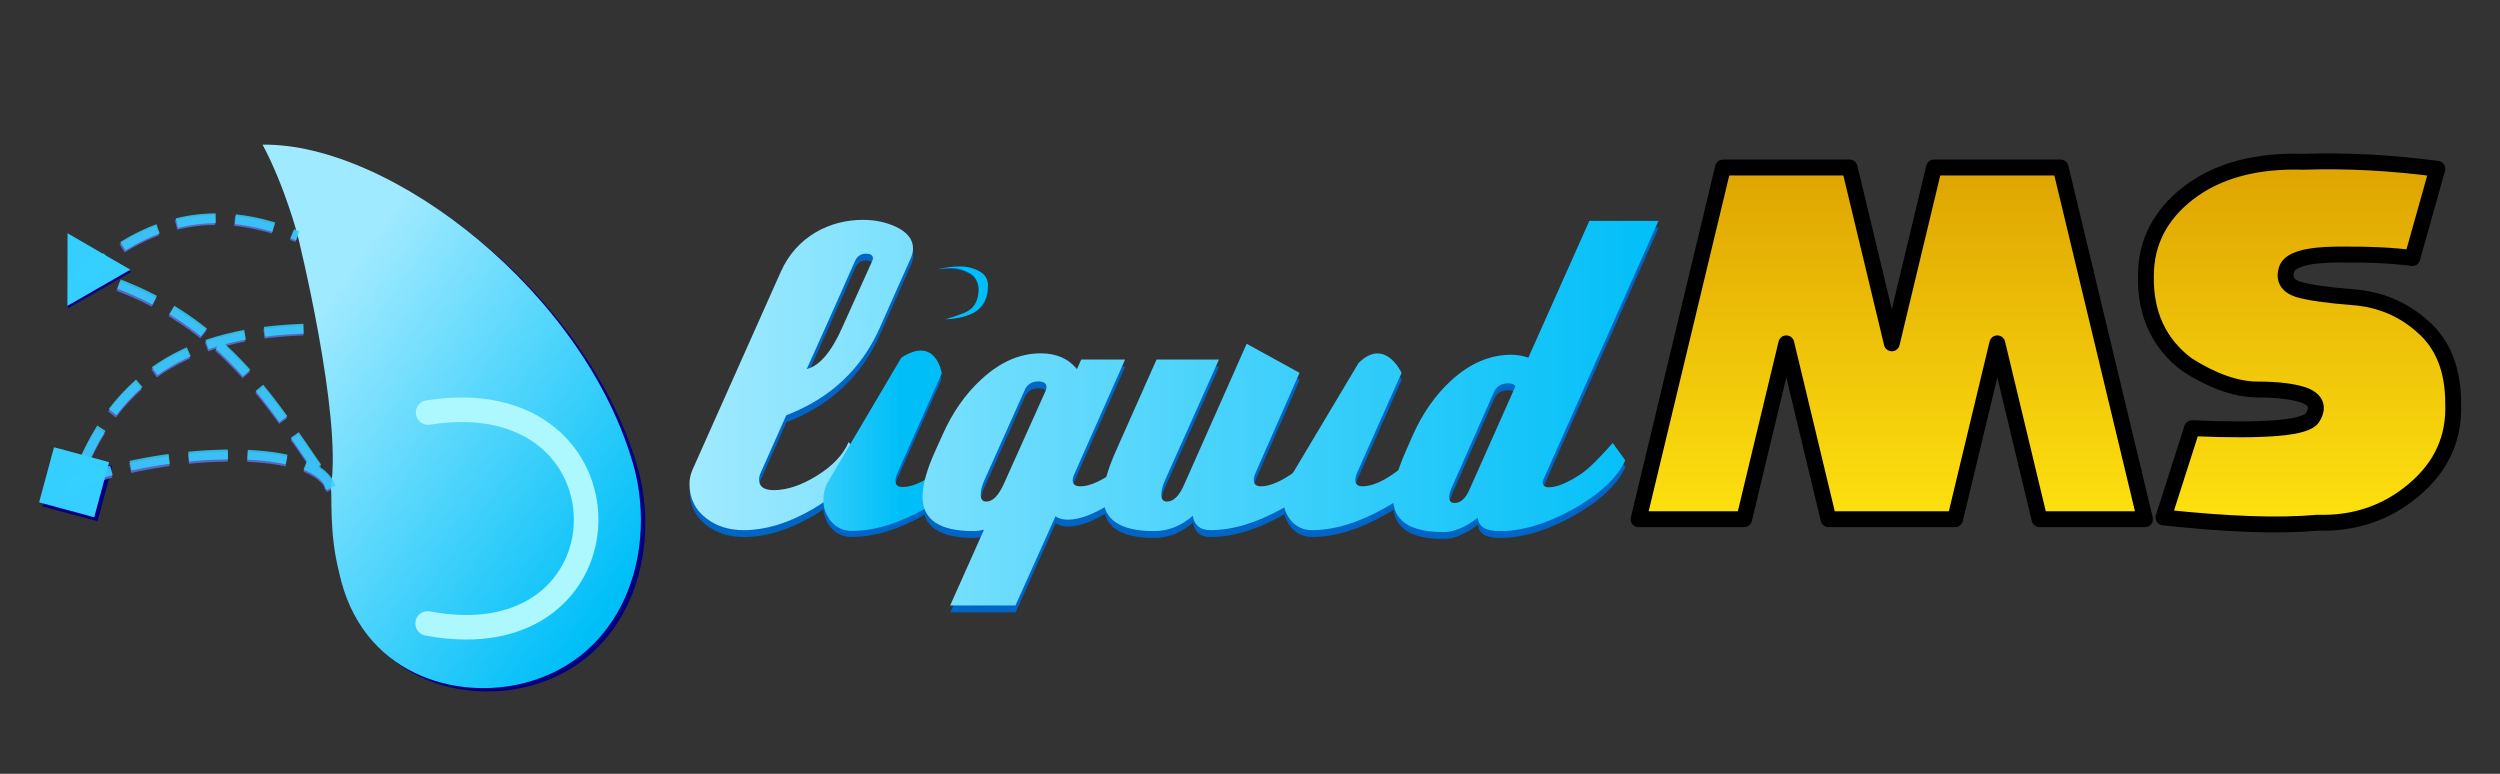 <?xml version="1.0" encoding="UTF-8" standalone="no"?>
<svg
   width="210mm"
   height="65mm"
   viewBox="0 0 210 65"
   version="1.1"
   id="svg2791"
   inkscape:version="1.1 (c68e22c387, 2021-05-23)"
   sodipodi:docname="liquidMS-solo.svg"
   inkscape:export-filename="/home/martin/pictures/liquidMS-logo-export_new.png"
   inkscape:export-xdpi="100"
   inkscape:export-ydpi="100"
   xmlns:inkscape="http://www.inkscape.org/namespaces/inkscape"
   xmlns:sodipodi="http://sodipodi.sourceforge.net/DTD/sodipodi-0.dtd"
   xmlns:xlink="http://www.w3.org/1999/xlink"
   xmlns="http://www.w3.org/2000/svg"
   xmlns:svg="http://www.w3.org/2000/svg"
   xmlns:rdf="http://www.w3.org/1999/02/22-rdf-syntax-ns#"
   xmlns:cc="http://creativecommons.org/ns#"
   xmlns:dc="http://purl.org/dc/elements/1.1/">
  <rect x="0" y="0" width="210" height="65" fill="#333333" stroke="none"/>
  <defs
     id="defs2785">
    <linearGradient
       inkscape:collect="always"
       xlink:href="#linearGradient3100"
       id="linearGradient137"
       gradientUnits="userSpaceOnUse"
       gradientTransform="translate(56.669,8.062)"
       x1="109.253"
       y1="6.388"
       x2="109.253"
       y2="35.011" />
    <linearGradient
       inkscape:collect="always"
       id="linearGradient3100">
      <stop
         style="stop-color:#da9b00;stop-opacity:1"
         offset="0"
         id="stop3268" />
      <stop
         style="stop-color:#ffe510;stop-opacity:1"
         offset="1"
         id="stop3270" />
    </linearGradient>
    <linearGradient
       inkscape:collect="always"
       xlink:href="#linearGradient1827"
       id="linearGradient1919"
       x1="21.629"
       y1="66.857"
       x2="86.177"
       y2="66.857"
       gradientUnits="userSpaceOnUse" />
    <linearGradient
       inkscape:collect="always"
       id="linearGradient1827">
      <stop
         style="stop-color:#a0eaff;stop-opacity:1"
         offset="0"
         id="stop1823" />
      <stop
         style="stop-color:#00bff8;stop-opacity:1"
         offset="1"
         id="stop1825" />
    </linearGradient>
    <linearGradient
       inkscape:collect="always"
       xlink:href="#linearGradient1827"
       id="linearGradient3526"
       gradientUnits="userSpaceOnUse"
       x1="21.629"
       y1="66.857"
       x2="86.177"
       y2="66.857" />
    <linearGradient
       inkscape:collect="always"
       xlink:href="#linearGradient1827"
       id="linearGradient3528"
       gradientUnits="userSpaceOnUse"
       x1="21.629"
       y1="66.857"
       x2="86.177"
       y2="66.857" />
    <linearGradient
       inkscape:collect="always"
       xlink:href="#linearGradient1827"
       id="linearGradient3530"
       gradientUnits="userSpaceOnUse"
       x1="21.629"
       y1="66.857"
       x2="86.177"
       y2="66.857" />
    <linearGradient
       inkscape:collect="always"
       xlink:href="#linearGradient1827"
       id="linearGradient3532"
       gradientUnits="userSpaceOnUse"
       x1="21.629"
       y1="66.857"
       x2="86.177"
       y2="66.857" />
    <linearGradient
       inkscape:collect="always"
       xlink:href="#linearGradient1827"
       id="linearGradient3534"
       gradientUnits="userSpaceOnUse"
       x1="21.629"
       y1="66.857"
       x2="86.177"
       y2="66.857" />
    <linearGradient
       inkscape:collect="always"
       xlink:href="#linearGradient1827"
       id="linearGradient3536"
       gradientUnits="userSpaceOnUse"
       x1="21.629"
       y1="66.857"
       x2="86.177"
       y2="66.857" />
    <linearGradient
       inkscape:collect="always"
       xlink:href="#linearGradient1827"
       id="linearGradient896"
       gradientUnits="userSpaceOnUse"
       x1="-117.994"
       y1="-374.096"
       x2="69.56"
       y2="-149.107" />
    <linearGradient
       inkscape:collect="always"
       xlink:href="#linearGradient3100"
       id="linearGradient926"
       gradientUnits="userSpaceOnUse"
       gradientTransform="translate(56.669,8.062)"
       x1="109.253"
       y1="6.388"
       x2="109.253"
       y2="35.011" />
    <linearGradient
       inkscape:collect="always"
       xlink:href="#linearGradient3100"
       id="linearGradient928"
       gradientUnits="userSpaceOnUse"
       gradientTransform="translate(56.669,8.062)"
       x1="109.253"
       y1="6.388"
       x2="109.253"
       y2="35.011" />
  </defs>
  <sodipodi:namedview
     id="base"
     pagecolor="#ffffff"
     bordercolor="#666666"
     borderopacity="1.0"
     inkscape:pageopacity="0.0"
     inkscape:pageshadow="2"
     inkscape:zoom="0.79203556"
     inkscape:cx="381.9273"
     inkscape:cy="113.63126"
     inkscape:document-units="mm"
     inkscape:current-layer="layer1"
     inkscape:document-rotation="0"
     showgrid="false"
     inkscape:window-width="1920"
     inkscape:window-height="1028"
     inkscape:window-x="0"
     inkscape:window-y="26"
     inkscape:window-maximized="1"
     inkscape:pagecheckerboard="0" />
  <g
     inkscape:label="Ebene 1"
     inkscape:groupmode="layer"
     id="layer1">
    <g
       id="g1135"
       transform="matrix(1.261,0,0,1.261,1.468,-12.303)"
       style="fill:#0065c5;fill-opacity:1">
      <path
         d="m 54.936,32.068 2.032,-4.508 q 0,-0.064 0.032,-0.127 0,-0.318 -0.476,-0.318 -0.508,0 -0.73,0.508 -1.048,2.381 -3.207,7.176 1.27,-0.318 2.349,-2.731 z m 1.302,8.731 q -0.889,2 -3.429,3.429 -2.318,1.302 -4.413,1.302 -1.492,0 -2.508,-0.794 -1.111,-0.857 -1.111,-2.286 0,-0.476 0.191,-0.921 l 5.905,-13.24 q 0.762,-1.683 2.318,-2.603 1.429,-0.826 3.143,-0.826 1.175,0 2.159,0.445 1.175,0.54 1.175,1.46 0,0.318 -0.159,0.667 l -2.064,4.636 q -1.841,4.128 -6.223,5.81 l -1.651,3.715 q -0.159,0.318 -0.159,0.572 0,0.699 0.984,0.699 1.302,0 2.857,-0.953 1.587,-0.984 2.127,-2.254 z"
         style="font-style:normal;font-variant:normal;font-weight:normal;font-stretch:normal;font-size:31.75px;line-height:1.25;font-family:'Deftone Stylus';-inkscape-font-specification:'Deftone Stylus, Normal';font-variant-ligatures:normal;font-variant-caps:normal;font-variant-numeric:normal;font-variant-east-asian:normal;fill:#0065c5;fill-opacity:1;stroke:none;stroke-width:0.706;stroke-miterlimit:4;stroke-dasharray:none;stroke-opacity:0.984"
         id="path3423-1" />
      <path
         id="path3425-2"
         style="font-style:normal;font-variant:normal;font-weight:normal;font-stretch:normal;font-size:31.75px;line-height:1.25;font-family:'Deftone Stylus';-inkscape-font-specification:'Deftone Stylus, Normal';font-variant-ligatures:normal;font-variant-caps:normal;font-variant-numeric:normal;font-variant-east-asian:normal;fill:#0065c5;fill-opacity:1;stroke:none;stroke-width:0.706;stroke-miterlimit:4;stroke-dasharray:none;stroke-opacity:0.984"
         d="m 62.774,27.573 c -0.424,0 -1.114,-0.012 -1.538,0.129 0.306,-0.074 0.666,-0.026 0.972,-0.026 0.487,0 0.873,0.136 1.254,0.348 0.381,0.212 0.573,0.68 0.573,1.083 -0.033,0.805 -0.313,1.3 -1.021,1.579 -0.142,0.063 -1.08,0.275 -1.222,0.324 1.568,-0.114 2.855,-0.459 2.855,-2.198 0,-0.402 -0.191,-0.709 -0.572,-0.92 -0.381,-0.212 -0.815,-0.318 -1.302,-0.318 z m -3.923,6.436 -4.962,8.409 c -0.148,0.339 -0.222,0.688 -0.222,1.047 0,0.55 0.18,1.038 0.54,1.461 0.36,0.402 0.815,0.603 1.365,0.603 1.482,0 3.09,-0.487 4.826,-1.46 1.841,-1.016 3.016,-2.106 3.524,-3.27 l 0.032,-0.032 -0.857,-1.111 c -0.296,0.614 -0.91,1.259 -1.842,1.937 -0.91,0.677 -1.683,1.016 -2.318,1.016 -0.318,3e-6 -0.476,-0.138 -0.476,-0.413 0,-0.127 0.042,-0.296 0.127,-0.508 l 2.953,-6.636 c 0,0 -0.372,-2.547 -2.689,-1.043 z"
         sodipodi:nodetypes="scssccccssccscscccccsscccc" />
      <path
         d="m 65.731,42.418 2.794,-6.223 q 0.032,-0.127 0.032,-0.191 0,-0.381 -0.54,-0.381 -0.667,0 -0.921,0.603 l -2.699,6.032 q -0.222,0.508 -0.222,0.921 0,0.445 0.381,0.445 0.635,0 1.175,-1.206 z m 10.065,-1.619 q -0.603,1.333 -2.572,2.699 -1.937,1.333 -3.239,1.333 -0.508,0 -0.826,-0.222 l -2.667,5.937 h -4.35 l 2.254,-5.048 q -0.381,0.095 -0.699,0.095 -3.397,0 -3.397,-2.286 0,-1.206 0.889,-3.143 l 0.445,-0.984 q 0.984,-2.223 2.572,-3.683 1.873,-1.746 3.969,-1.746 1.556,0 2.413,1.048 l 0.286,-0.635 h 2.921 l -3.334,7.525 q -0.159,0.318 -0.159,0.508 0,0.413 0.508,0.413 0.921,0 2.318,-1.016 1.397,-1.016 1.81,-1.937 l 0.857,1.111 z"
         style="font-style:normal;font-variant:normal;font-weight:normal;font-stretch:normal;font-size:31.75px;line-height:1.25;font-family:'Deftone Stylus';-inkscape-font-specification:'Deftone Stylus, Normal';font-variant-ligatures:normal;font-variant-caps:normal;font-variant-numeric:normal;font-variant-east-asian:normal;fill:#0065c5;fill-opacity:1;stroke:none;stroke-width:0.706;stroke-miterlimit:4;stroke-dasharray:none;stroke-opacity:0.984"
         id="path3427-9" />
      <path
         d="m 87.829,40.799 q -0.794,1.746 -3.524,3.27 -2.603,1.46 -4.826,1.46 -1.016,0 -1.175,-0.953 -1.175,1.016 -2.572,1.016 -3.397,0 -3.397,-2.286 0,-1.175 0.889,-3.143 l 2.667,-6.001 h 4.159 l -3.619,8.096 q -0.222,0.508 -0.222,0.921 0,0.445 0.381,0.445 0.667,0 1.175,-1.206 l 4.128,-9.303 3.524,1.937 -2.921,6.636 q -0.127,0.286 -0.127,0.508 0,0.413 0.476,0.413 0.921,0 2.318,-1.016 1.397,-1.016 1.81,-1.937 l 0.857,1.111 z"
         style="font-style:normal;font-variant:normal;font-weight:normal;font-stretch:normal;font-size:31.75px;line-height:1.25;font-family:'Deftone Stylus';-inkscape-font-specification:'Deftone Stylus, Normal';font-variant-ligatures:normal;font-variant-caps:normal;font-variant-numeric:normal;font-variant-east-asian:normal;fill:#0065c5;fill-opacity:1;stroke:none;stroke-width:0.706;stroke-miterlimit:4;stroke-dasharray:none;stroke-opacity:0.984"
         id="path3429-3" />
      <path
         d="m 94.592,40.799 c -0.508,1.164 -1.683,2.254 -3.524,3.27 -1.736,0.974 -3.344,1.46 -4.826,1.46 -0.55,0 -1.005,-0.201 -1.365,-0.603 -0.36,-0.423 -0.54,-0.91 -0.54,-1.46 0,-0.36 0.074,-0.709 0.222,-1.048 l 4.793,-8.03 c 1.766,-1.735 2.859,0.664 2.859,0.664 l -2.953,6.636 c -0.085,0.212 -0.127,0.381 -0.127,0.508 0,0.275 0.159,0.413 0.476,0.413 0.635,0 1.408,-0.339 2.318,-1.016 0.931,-0.677 1.545,-1.323 1.841,-1.937 l 0.857,1.111 z"
         style="font-style:normal;font-variant:normal;font-weight:normal;font-stretch:normal;font-size:31.75px;line-height:1.25;font-family:'Deftone Stylus';-inkscape-font-specification:'Deftone Stylus, Normal';font-variant-ligatures:normal;font-variant-caps:normal;font-variant-numeric:normal;font-variant-east-asian:normal;fill:#0065c5;fill-opacity:1;stroke:none;stroke-width:0.706;stroke-miterlimit:4;stroke-dasharray:none;stroke-opacity:0.984"
         id="path3431-1"
         sodipodi:nodetypes="ccscsccccsscccc" />
      <path
         d="m 96.719,42.863 3.08,-6.921 q -0.127,-0.191 -0.476,-0.191 -0.699,0 -0.953,0.572 l -2.794,6.318 q -0.191,0.413 -0.191,0.699 0,0.381 0.349,0.381 0.603,0 0.984,-0.857 z m 10.382,-1.968 q -0.794,1.746 -3.524,3.27 -2.603,1.429 -4.826,1.429 -1.397,0 -1.46,-0.889 -1.238,0.953 -2.286,0.953 -3.365,0 -3.365,-2.286 0,-1.175 0.857,-3.111 l 0.445,-1.016 q 0.984,-2.223 2.572,-3.683 1.873,-1.714 4,-1.714 0.603,0 1.143,0.191 l 4.064,-9.112 h 4.604 l -7.684,17.272 q -0.032,0.064 -0.032,0.127 0,0.349 0.413,0.349 0.826,0 2.191,-0.921 0.73,-0.508 2.064,-2.032 l 0.826,1.143 z"
         style="font-style:normal;font-variant:normal;font-weight:normal;font-stretch:normal;font-size:31.75px;line-height:1.25;font-family:'Deftone Stylus';-inkscape-font-specification:'Deftone Stylus, Normal';font-variant-ligatures:normal;font-variant-caps:normal;font-variant-numeric:normal;font-variant-east-asian:normal;fill:#0065c5;fill-opacity:1;stroke:none;stroke-width:0.706;stroke-miterlimit:4;stroke-dasharray:none;stroke-opacity:0.984"
         id="path3433-9" />
    </g>
    <g
       aria-label="MS"
       id="text891"
       style="font-style:normal;font-weight:normal;font-size:10.583px;line-height:1.25;font-family:sans-serif;fill:url(#linearGradient137);fill-opacity:1;stroke:#000000;stroke-width:1.058;stroke-linejoin:round;stroke-miterlimit:4;stroke-dasharray:none;stroke-opacity:1"
       transform="matrix(1.261,0,0,1.261,-33.904,-8.616)">
      <path
         d="m 136.04,41.417 5.622,-23.427 h 8.434 l 2.811,11.713 2.811,-11.713 h 8.434 l 5.622,23.427 h -7.028 l -2.811,-11.713 -2.811,11.713 h -8.434 l -2.811,-11.713 -2.811,11.713 z"
         style="font-style:normal;font-variant:normal;font-weight:normal;font-stretch:normal;font-size:29.986px;font-family:NiseSegaSonic;-inkscape-font-specification:'NiseSegaSonic, Normal';font-variant-ligatures:normal;font-variant-caps:normal;font-variant-numeric:normal;font-variant-east-asian:normal;fill:url(#linearGradient926);fill-opacity:1;stroke:#000000;stroke-width:1.058;stroke-linejoin:round;stroke-miterlimit:4;stroke-dasharray:none;stroke-opacity:1"
         id="path883" />
      <path
         d="m 169.832,25.223 q 0,-3.368 2.87,-5.564 2.899,-2.196 7.614,-2.05 4.275,-0.146 8.931,0.469 l -1.669,5.945 q -1.903,-0.264 -5.007,-0.234 -3.075,0.029 -3.368,0.996 -0.293,0.966 0.761,1.318 1.054,0.322 3.66,0.527 2.723,0.205 4.685,1.991 1.991,1.757 1.991,5.066 0.146,3.455 -2.606,5.769 -2.723,2.313 -6.442,2.196 -3.748,0.351 -10.249,-0.351 l 1.903,-5.945 q 7.409,0.322 8.024,-0.703 0.644,-1.025 -0.556,-1.493 -1.083,-0.381 -3.163,-0.381 -2.079,-0.029 -4.627,-1.64 -2.811,-2.108 -2.753,-5.915 z"
         style="font-style:normal;font-variant:normal;font-weight:normal;font-stretch:normal;font-size:29.986px;font-family:NiseSegaSonic;-inkscape-font-specification:'NiseSegaSonic, Normal';font-variant-ligatures:normal;font-variant-caps:normal;font-variant-numeric:normal;font-variant-east-asian:normal;fill:url(#linearGradient928);fill-opacity:1;stroke:#000000;stroke-width:1.058;stroke-linejoin:round;stroke-miterlimit:4;stroke-dasharray:none;stroke-opacity:1"
         id="path885" />
    </g>
    <g
       id="g3547"
       transform="matrix(1.261,0,0,1.261,30.641,-49.643)"
       style="fill:url(#linearGradient1919);fill-opacity:1">
      <path
         d="m 31.789,61.221 2.032,-4.508 q 0,-0.064 0.032,-0.127 0,-0.318 -0.476,-0.318 -0.508,0 -0.73,0.508 -1.048,2.381 -3.207,7.176 1.27,-0.318 2.349,-2.731 z m 1.302,8.731 q -0.889,2 -3.429,3.429 -2.318,1.302 -4.413,1.302 -1.492,0 -2.508,-0.794 -1.111,-0.857 -1.111,-2.286 0,-0.476 0.191,-0.921 l 5.905,-13.24 q 0.762,-1.683 2.318,-2.603 1.429,-0.826 3.143,-0.826 1.175,0 2.159,0.445 1.175,0.54 1.175,1.46 0,0.318 -0.159,0.667 l -2.064,4.636 q -1.841,4.128 -6.223,5.81 l -1.651,3.715 q -0.159,0.318 -0.159,0.572 0,0.699 0.984,0.699 1.302,0 2.857,-0.953 1.587,-0.984 2.127,-2.254 z"
         style="font-style:normal;font-variant:normal;font-weight:normal;font-stretch:normal;font-size:31.75px;line-height:1.25;font-family:'Deftone Stylus';-inkscape-font-specification:'Deftone Stylus, Normal';font-variant-ligatures:normal;font-variant-caps:normal;font-variant-numeric:normal;font-variant-east-asian:normal;fill:url(#linearGradient3526);fill-opacity:1;stroke:none;stroke-width:0.706;stroke-miterlimit:4;stroke-dasharray:none;stroke-opacity:0.984"
         id="path3423" />
      <path
         id="path3425"
         style="font-style:normal;font-variant:normal;font-weight:normal;font-stretch:normal;font-size:31.75px;line-height:1.25;font-family:'Deftone Stylus';-inkscape-font-specification:'Deftone Stylus, Normal';font-variant-ligatures:normal;font-variant-caps:normal;font-variant-numeric:normal;font-variant-east-asian:normal;fill:url(#linearGradient3528);fill-opacity:1;stroke:none;stroke-width:2.667;stroke-miterlimit:4;stroke-dasharray:none;stroke-opacity:0.984"
         d="m 101.155,55.637 c -1.601,0 -4.008,0.273 -5.608,0.807 1.157,-0.278 2.312,-0.418 3.469,-0.418 1.84,0 3.299,0.516 4.739,1.316 1.44,0.8 2.166,2.571 2.166,4.091 -0.125,3.043 -1.182,4.915 -3.858,5.968 -0.535,0.24 -3.878,1.359 -4.413,1.543 5.925,-0.431 10.586,-2.054 10.586,-8.627 0,-1.52 -0.72,-2.679 -2.16,-3.479 -1.44,-0.8 -3.08,-1.201 -4.92,-1.201 z M 86.465,78.575 67.709,110.357 c -0.56,1.28 -0.84,2.599 -0.84,3.959 0,2.08 0.679,3.921 2.039,5.521 1.36,1.52 3.08,2.279 5.16,2.279 5.6,0 11.68,-1.84 18.24,-5.52 6.96,-3.84 11.4,-7.959 13.32,-12.359 l 0.121,-0.121 -3.24,-4.199 c -1.12,2.32 -3.441,4.76 -6.961,7.32 -3.44,2.56 -6.36,3.84 -8.76,3.84 -1.2,1e-5 -1.801,-0.521 -1.801,-1.561 0,-0.48 0.16,-1.12 0.48,-1.92 L 96.629,82.518 c 0,0 -1.406,-9.625 -10.164,-3.943 z"
         transform="matrix(0.265,0,0,0.265,12.827,42.373)"
         sodipodi:nodetypes="scssccccssccscscccccssccc" />
      <path
         d="m 42.584,71.572 2.794,-6.223 q 0.032,-0.127 0.032,-0.191 0,-0.381 -0.54,-0.381 -0.667,0 -0.921,0.603 l -2.699,6.032 q -0.222,0.508 -0.222,0.921 0,0.445 0.381,0.445 0.635,0 1.175,-1.206 z m 10.065,-1.619 q -0.603,1.333 -2.572,2.699 -1.937,1.333 -3.239,1.333 -0.508,0 -0.826,-0.222 l -2.667,5.937 h -4.35 l 2.254,-5.048 q -0.381,0.095 -0.699,0.095 -3.397,0 -3.397,-2.286 0,-1.206 0.889,-3.143 l 0.445,-0.984 q 0.984,-2.223 2.572,-3.683 1.873,-1.746 3.969,-1.746 1.556,0 2.413,1.048 l 0.286,-0.635 h 2.921 l -3.334,7.525 q -0.159,0.318 -0.159,0.508 0,0.413 0.508,0.413 0.921,0 2.318,-1.016 1.397,-1.016 1.81,-1.937 l 0.857,1.111 z"
         style="font-style:normal;font-variant:normal;font-weight:normal;font-stretch:normal;font-size:31.75px;line-height:1.25;font-family:'Deftone Stylus';-inkscape-font-specification:'Deftone Stylus, Normal';font-variant-ligatures:normal;font-variant-caps:normal;font-variant-numeric:normal;font-variant-east-asian:normal;fill:url(#linearGradient3530);fill-opacity:1;stroke:none;stroke-width:0.706;stroke-miterlimit:4;stroke-dasharray:none;stroke-opacity:0.984"
         id="path3427" />
      <path
         d="m 64.682,69.953 q -0.794,1.746 -3.524,3.27 -2.603,1.46 -4.826,1.46 -1.016,0 -1.175,-0.953 -1.175,1.016 -2.572,1.016 -3.397,0 -3.397,-2.286 0,-1.175 0.889,-3.143 l 2.667,-6.001 h 4.159 l -3.619,8.096 q -0.222,0.508 -0.222,0.921 0,0.445 0.381,0.445 0.667,0 1.175,-1.206 l 4.128,-9.303 3.524,1.937 -2.921,6.636 q -0.127,0.286 -0.127,0.508 0,0.413 0.476,0.413 0.921,0 2.318,-1.016 1.397,-1.016 1.81,-1.937 l 0.857,1.111 z"
         style="font-style:normal;font-variant:normal;font-weight:normal;font-stretch:normal;font-size:31.75px;line-height:1.25;font-family:'Deftone Stylus';-inkscape-font-specification:'Deftone Stylus, Normal';font-variant-ligatures:normal;font-variant-caps:normal;font-variant-numeric:normal;font-variant-east-asian:normal;fill:url(#linearGradient3532);fill-opacity:1;stroke:none;stroke-width:0.706;stroke-miterlimit:4;stroke-dasharray:none;stroke-opacity:0.984"
         id="path3429" />
      <path
         d="m 71.445,69.953 c -0.508,1.164 -1.683,2.254 -3.524,3.27 -1.736,0.974 -3.344,1.46 -4.826,1.46 -0.55,0 -1.005,-0.201 -1.365,-0.603 -0.36,-0.423 -0.54,-0.91 -0.54,-1.46 0,-0.36 0.074,-0.709 0.222,-1.048 l 4.793,-8.03 c 1.766,-1.735 2.859,0.664 2.859,0.664 l -2.953,6.636 c -0.085,0.212 -0.127,0.381 -0.127,0.508 0,0.275 0.159,0.413 0.476,0.413 0.635,0 1.408,-0.339 2.318,-1.016 0.931,-0.677 1.545,-1.323 1.841,-1.937 l 0.857,1.111 z"
         style="font-style:normal;font-variant:normal;font-weight:normal;font-stretch:normal;font-size:31.75px;line-height:1.25;font-family:'Deftone Stylus';-inkscape-font-specification:'Deftone Stylus, Normal';font-variant-ligatures:normal;font-variant-caps:normal;font-variant-numeric:normal;font-variant-east-asian:normal;fill:url(#linearGradient3534);fill-opacity:1;stroke:none;stroke-width:0.706;stroke-miterlimit:4;stroke-dasharray:none;stroke-opacity:0.984"
         id="path3431"
         sodipodi:nodetypes="ccscsccccsscccc" />
      <path
         d="m 73.572,72.016 3.08,-6.921 q -0.127,-0.191 -0.476,-0.191 -0.699,0 -0.953,0.572 l -2.794,6.318 q -0.191,0.413 -0.191,0.699 0,0.381 0.349,0.381 0.603,0 0.984,-0.857 z m 10.382,-1.968 q -0.794,1.746 -3.524,3.27 -2.603,1.429 -4.826,1.429 -1.397,0 -1.46,-0.889 -1.238,0.953 -2.286,0.953 -3.365,0 -3.365,-2.286 0,-1.175 0.857,-3.111 l 0.445,-1.016 q 0.984,-2.223 2.572,-3.683 1.873,-1.714 4,-1.714 0.603,0 1.143,0.191 l 4.064,-9.112 h 4.604 l -7.684,17.272 q -0.032,0.064 -0.032,0.127 0,0.349 0.413,0.349 0.826,0 2.191,-0.921 0.73,-0.508 2.064,-2.032 l 0.826,1.143 z"
         style="font-style:normal;font-variant:normal;font-weight:normal;font-stretch:normal;font-size:31.75px;line-height:1.25;font-family:'Deftone Stylus';-inkscape-font-specification:'Deftone Stylus, Normal';font-variant-ligatures:normal;font-variant-caps:normal;font-variant-numeric:normal;font-variant-east-asian:normal;fill:url(#linearGradient3536);fill-opacity:1;stroke:none;stroke-width:0.706;stroke-miterlimit:4;stroke-dasharray:none;stroke-opacity:0.984"
         id="path3433" />
    </g>
    <g
       id="g1013"
       transform="matrix(0.892,0,0,0.892,-4.113,5.186)">
      <path
         id="path1255-1-2-4-2"
         style="fill:#000080;fill-opacity:1;stroke:none;stroke-width:1.058;stroke-linecap:butt;stroke-linejoin:miter;stroke-miterlimit:4;stroke-dasharray:none;stroke-opacity:1"
         d="m 29.603,8.075 c 2.141,3.995 3.339,8.595 3.339,8.595 0,0 4.253,16.988 3.178,23.705 0.138,0.996 -0.164,4.306 0.795,8.035 2.079,9.613 11.036,12.131 17.612,10.369 9.118,-2.443 12.289,-11.968 10.266,-20.073 C 60.277,21.996 41.673,7.869 29.603,8.075 Z"
         sodipodi:nodetypes="ccccccc" />
      <rect
         style="opacity:0.99;fill:#000080;fill-opacity:1;stroke:none;stroke-width:0.927;stroke-linecap:round;stroke-linejoin:round;stroke-miterlimit:4;stroke-dasharray:2.78, 2.78;stroke-dashoffset:0.741;stroke-opacity:0.835;paint-order:stroke fill markers"
         id="rect1809-3"
         width="5.388"
         height="5.388"
         x="19.138"
         y="32.834"
         rx="0.358"
         ry="5.9250997e-15"
         transform="rotate(15)" />
      <path
         sodipodi:type="star"
         style="opacity:0.99;fill:#000080;fill-opacity:1;stroke:none;stroke-width:7.056;stroke-linecap:round;stroke-linejoin:round;stroke-miterlimit:4;stroke-dasharray:21.167, 21.167;stroke-dashoffset:5.644;stroke-opacity:0.835;paint-order:stroke fill markers"
         id="path1805-7"
         sodipodi:sides="3"
         sodipodi:cx="-211.94806"
         sodipodi:cy="-492.16095"
         sodipodi:r1="30.108742"
         sodipodi:r2="15.054371"
         sodipodi:arg1="1.0471976"
         sodipodi:arg2="2.0943951"
         inkscape:flatsided="true"
         inkscape:rounded="0"
         inkscape:randomized="0"
         inkscape:transform-center-x="-3.8963665"
         inkscape:transform-center-y="-3.8963568"
         transform="matrix(0.066,-0.114,0.114,0.066,83.086,28.113)"
         d="m -196.894,-466.086 -45.163,-26.075 45.163,-26.075 z" />
      <path
         style="fill:none;fill-opacity:0.835;stroke:#6370de;stroke-width:0.927;stroke-linecap:butt;stroke-linejoin:miter;stroke-miterlimit:4;stroke-dasharray:3.706, 1.853;stroke-dashoffset:3.15;stroke-opacity:0.835"
         d="M 32.597,16.549 C 25.727,13.687 19.075,14.377 12.733,20.14 25.736,23.814 30.339,32.672 35.775,40.254 34.119,35.686 18.913,36.79 11.684,39.87 15.949,27.731 25.182,25.404 34.477,25.276"
         id="path1774-5"
         sodipodi:nodetypes="ccccc" />
    </g>
    <g
       id="g1843"
       transform="matrix(0.113,-0.03,0.03,0.113,46.035,72.223)">
      <path
         id="path1255-1-2-4"
         style="fill:url(#linearGradient896);fill-opacity:1;stroke:none;stroke-width:8.059;stroke-linecap:butt;stroke-linejoin:miter;stroke-miterlimit:4;stroke-dasharray:none;stroke-opacity:1"
         d="m -66.379,-549.231 c 7.872,33.601 7.619,69.805 7.619,69.805 0,0 -2.202,133.337 -23.343,180.627 -0.948,7.601 -9.696,31.35 -9.991,60.67 -3.655,74.802 57.268,110.983 109.11,110.983 71.883,0 113.976,-63.811 115.07,-127.413 -0.274,-131.82 -109.274,-272.394 -198.465,-294.671 z"
         sodipodi:nodetypes="ccccccc" />
      <path
         style="fill:none;stroke:#adf7ff;stroke-width:17.639;stroke-linecap:round;stroke-linejoin:miter;stroke-miterlimit:4;stroke-dasharray:none;stroke-opacity:1"
         d="M -0.846,-332.708 C 152.65,-316.918 98.419,-119.916 -40.065,-186.341"
         id="path1635"
         sodipodi:nodetypes="cc" />
      <path
         style="fill:none;fill-opacity:0.835;stroke:#35d1ff;stroke-width:7.056;stroke-linecap:butt;stroke-linejoin:miter;stroke-miterlimit:4;stroke-dasharray:28.224, 14.112;stroke-dashoffset:23.99;stroke-opacity:0.835"
         d="m -58.759,-479.426 c -44.887,-34.593 -95.178,-42.629 -153.189,-12.735 88.404,52.65 104.801,126.881 129.845,193.362 -3.176,-36.861 -117.197,-58.709 -176.444,-50.309 55.299,-80.876 127.797,-79.796 196.421,-62.419"
         id="path1774"
         sodipodi:nodetypes="ccccc" />
      <rect
         style="opacity:0.99;fill:#35d1ff;fill-opacity:1;stroke:none;stroke-width:7.056;stroke-linecap:round;stroke-linejoin:round;stroke-miterlimit:4;stroke-dasharray:21.167, 21.167;stroke-dashoffset:5.644;stroke-opacity:0.835;paint-order:stroke fill markers"
         id="rect1809"
         width="41.028"
         height="41.028"
         x="-420.019"
         y="-193.483"
         rx="2.725"
         ry="4.5119395e-14"
         transform="rotate(30)" />
      <path
         sodipodi:type="star"
         style="opacity:0.99;fill:#35d1ff;fill-opacity:1;stroke:none;stroke-width:7.056;stroke-linecap:round;stroke-linejoin:round;stroke-miterlimit:4;stroke-dasharray:21.167, 21.167;stroke-dashoffset:5.644;stroke-opacity:0.835;paint-order:stroke fill markers"
         id="path1805"
         sodipodi:sides="3"
         sodipodi:cx="-211.94806"
         sodipodi:cy="-492.16095"
         sodipodi:r1="30.108742"
         sodipodi:r2="15.054371"
         sodipodi:arg1="1.0471976"
         sodipodi:arg2="2.0943951"
         inkscape:flatsided="true"
         inkscape:rounded="0"
         inkscape:randomized="0"
         inkscape:transform-center-x="-3.8963665"
         inkscape:transform-center-y="-3.8963568"
         transform="rotate(-45,-214.061,-495.292)"
         d="m -196.894,-466.086 -45.163,-26.075 45.163,-26.075 z" />
    </g>
  </g>
</svg>
